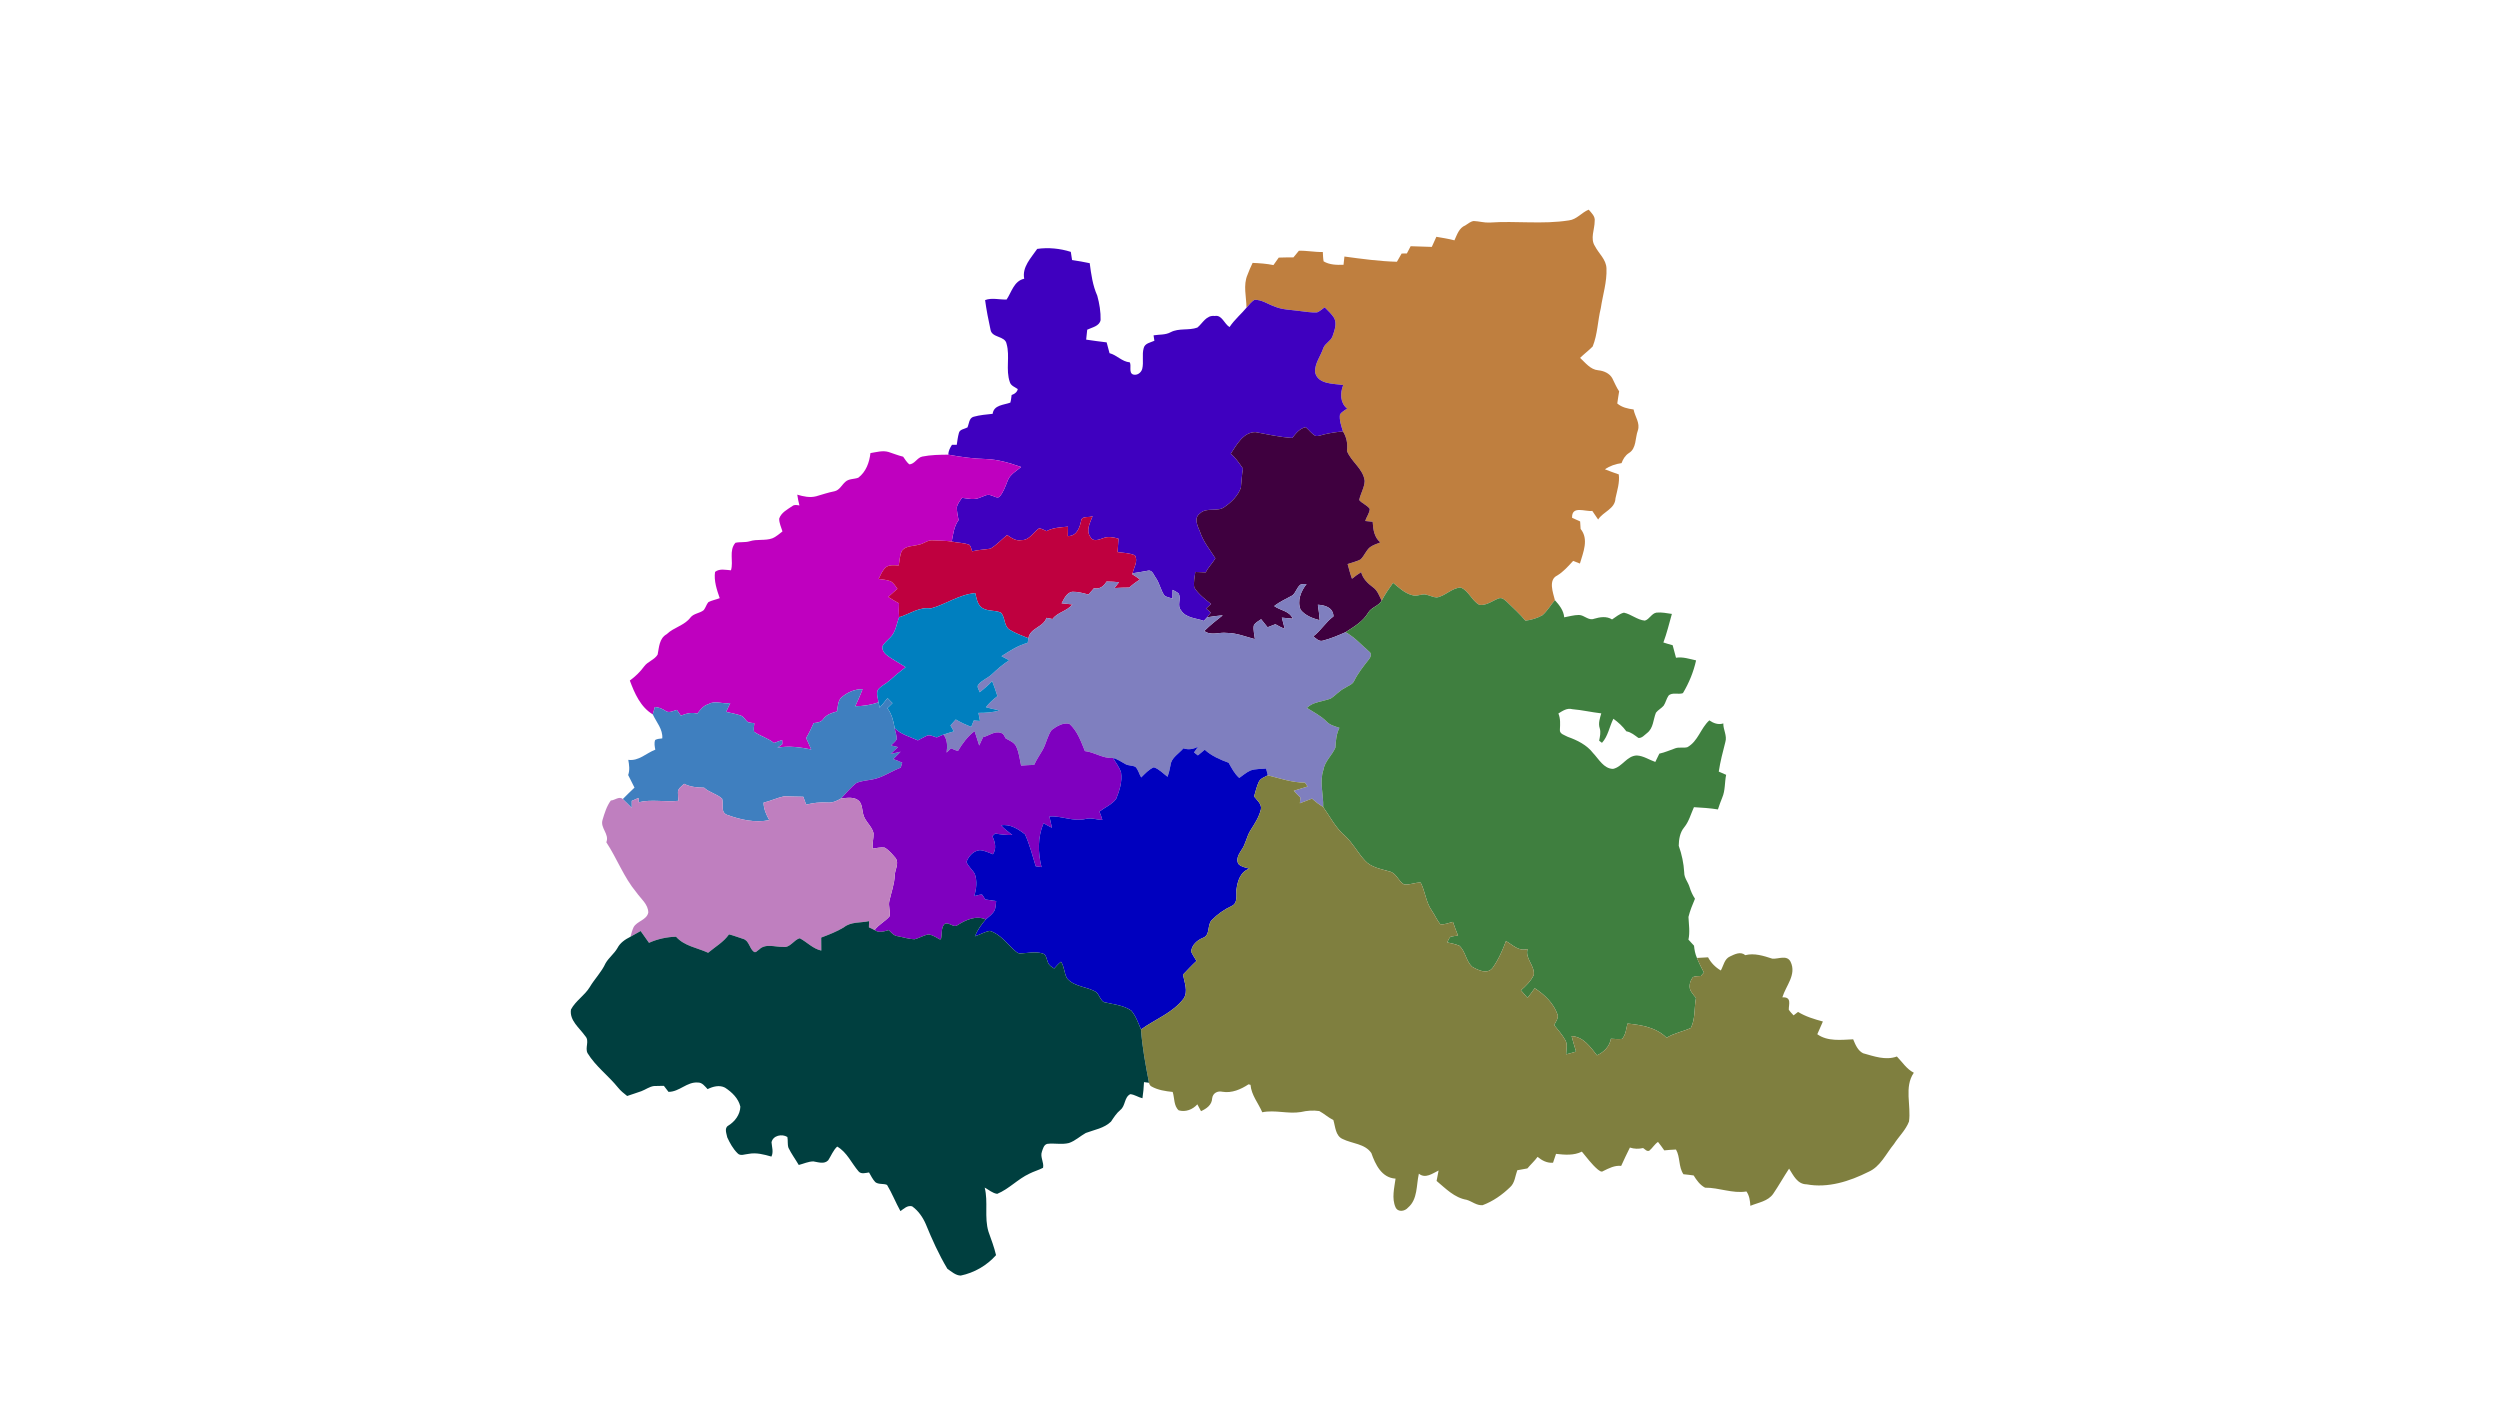 <?xml version="1.0" encoding="UTF-8" ?>
<!DOCTYPE svg PUBLIC "-//W3C//DTD SVG 1.1//EN" "http://www.w3.org/Graphics/SVG/1.1/DTD/svg11.dtd">
<svg width="1920pt" height="1080pt" viewBox="0 0 1920 1080" version="1.1" xmlns="http://www.w3.org/2000/svg">
<g id="#bf7f3ffe">
<path fill="#bf7f3f" opacity="1.00" d=" M 1204.85 169.27 C 1210.90 168.63 1214.67 163.19 1220.12 161.02 C 1222.24 163.53 1225.27 166.17 1224.71 169.82 C 1224.75 176.15 1221.08 183.19 1224.93 189.06 C 1227.85 194.77 1233.53 199.20 1233.77 206.10 C 1234.23 216.48 1230.93 226.47 1229.42 236.63 C 1227.01 246.39 1226.98 256.66 1223.19 266.09 C 1220.16 269.21 1216.60 271.80 1213.51 274.86 C 1217.63 278.61 1221.42 283.84 1227.37 284.36 C 1231.66 284.78 1236.12 286.62 1238.28 290.59 C 1240.00 293.92 1241.36 297.44 1243.50 300.55 C 1243.04 303.66 1242.46 306.74 1242.06 309.87 C 1245.59 312.89 1250.07 313.87 1254.60 314.48 C 1255.58 319.94 1259.84 324.94 1257.84 330.70 C 1255.74 336.31 1256.88 344.43 1250.98 347.96 C 1248.18 349.75 1246.46 352.62 1245.35 355.67 C 1240.81 356.34 1236.37 357.75 1232.60 360.43 C 1236.11 361.81 1239.62 363.15 1243.22 364.35 C 1244.04 370.58 1241.99 376.66 1240.69 382.69 C 1240.37 390.94 1231.25 392.89 1227.37 399.00 C 1225.81 396.79 1224.34 394.58 1222.87 392.36 C 1217.59 393.18 1206.99 387.92 1207.35 397.66 C 1209.40 398.60 1211.46 399.56 1213.55 400.47 C 1213.63 402.38 1213.75 404.30 1213.91 406.22 C 1220.38 414.13 1215.87 424.24 1213.38 432.80 C 1211.63 432.13 1209.90 431.43 1208.16 430.77 C 1204.43 434.83 1200.75 439.06 1196.00 441.96 C 1188.89 445.33 1192.75 455.19 1194.16 460.91 C 1190.89 464.71 1188.39 469.21 1184.59 472.51 C 1180.59 474.81 1176.06 476.08 1171.52 476.70 C 1167.29 471.53 1162.28 467.10 1157.52 462.44 C 1155.77 460.90 1153.71 458.65 1151.13 459.54 C 1146.20 461.29 1141.74 465.25 1136.18 464.53 C 1130.31 461.42 1128.11 453.79 1121.84 451.23 C 1114.93 451.50 1110.07 457.75 1103.40 458.87 C 1100.60 458.72 1098.07 457.29 1095.37 456.73 C 1091.77 455.73 1088.29 458.45 1084.66 457.11 C 1078.80 455.67 1074.38 451.31 1069.87 447.60 C 1066.71 452.02 1063.65 456.52 1061.11 461.33 C 1059.31 457.69 1057.95 453.48 1054.47 451.06 C 1050.44 448.07 1046.65 444.46 1045.37 439.42 C 1042.91 440.96 1040.56 442.65 1038.32 444.49 C 1036.95 440.78 1035.99 436.95 1034.96 433.15 C 1038.25 432.00 1041.76 431.34 1044.86 429.67 C 1047.79 426.95 1049.02 422.84 1052.13 420.28 C 1054.52 418.55 1057.37 417.66 1060.09 416.56 C 1055.34 412.63 1054.53 406.47 1054.22 400.71 C 1052.33 400.50 1050.43 400.31 1048.56 400.13 C 1049.37 396.96 1051.86 394.19 1051.97 390.83 C 1049.91 387.90 1046.14 386.76 1043.88 384.02 C 1044.87 379.04 1047.91 374.52 1048.07 369.37 C 1046.96 359.89 1037.66 354.69 1034.46 346.29 C 1035.18 341.03 1034.25 335.87 1031.40 331.31 C 1030.10 327.13 1028.47 322.73 1029.09 318.28 C 1030.43 316.29 1032.72 315.20 1034.63 313.81 C 1029.12 309.38 1029.16 301.81 1031.59 295.74 C 1024.13 294.47 1012.34 295.40 1010.01 286.05 C 1009.48 279.14 1014.41 273.38 1016.42 267.02 C 1017.92 263.57 1021.91 261.98 1023.32 258.44 C 1024.78 254.06 1026.94 248.83 1024.69 244.32 C 1022.76 241.13 1019.90 238.68 1017.35 236.01 C 1015.46 237.36 1013.73 239.01 1011.56 239.90 C 1007.12 240.17 1002.72 239.38 998.32 238.87 C 991.70 237.89 984.80 238.02 978.55 235.27 C 973.52 233.50 968.99 230.06 963.41 230.26 C 961.18 231.70 959.49 233.79 957.78 235.78 L 957.30 236.34 C 957.24 228.02 954.60 219.07 958.08 211.05 C 959.22 207.93 960.58 204.90 962.00 201.90 C 967.35 202.14 972.73 202.48 978.00 203.59 C 979.37 201.68 980.72 199.77 982.07 197.84 C 985.83 197.70 989.60 197.68 993.37 197.66 C 994.41 196.39 996.50 193.86 997.54 192.59 C 1003.65 192.37 1009.78 193.72 1015.93 193.54 C 1016.08 195.93 1016.09 198.34 1016.53 200.71 C 1021.05 203.44 1026.68 203.54 1031.83 203.35 C 1032.05 201.24 1032.30 199.13 1032.52 197.02 C 1045.89 198.83 1059.31 200.66 1072.83 201.04 C 1074.04 198.93 1075.27 196.83 1076.46 194.70 C 1077.79 194.70 1079.11 194.68 1080.47 194.66 C 1081.40 192.79 1082.39 190.94 1083.38 189.09 C 1088.77 189.22 1094.20 189.38 1099.62 189.62 C 1100.77 187.03 1101.94 184.45 1103.13 181.86 C 1107.76 182.68 1112.44 183.36 1117.00 184.58 C 1119.01 180.28 1120.49 175.06 1125.38 173.10 C 1127.41 171.82 1129.37 170.06 1131.84 169.74 C 1135.86 169.92 1139.88 171.12 1143.95 170.93 C 1164.22 169.49 1184.67 172.45 1204.85 169.27 Z" />
</g>
<g id="#3f00bffe">
<path fill="#3f00bf" opacity="1.00" d=" M 796.58 191.15 C 805.10 189.93 814.07 190.80 822.38 193.43 C 822.62 195.01 823.11 198.15 823.36 199.72 C 827.90 200.35 832.41 201.21 836.90 202.13 C 838.01 210.61 839.17 219.23 842.71 227.10 C 844.37 233.17 845.42 239.52 845.26 245.82 C 844.35 250.55 838.66 251.42 834.98 253.21 C 834.70 255.75 834.46 258.29 834.17 260.83 C 839.41 261.56 844.64 262.38 849.90 262.94 C 850.63 265.69 851.35 268.48 852.12 271.24 C 857.78 272.68 861.59 277.75 867.66 278.27 C 869.15 280.69 866.59 286.40 870.29 287.63 C 873.33 288.53 876.43 286.24 877.23 283.33 C 878.51 278.10 876.89 272.55 878.35 267.34 C 879.24 263.61 883.59 263.07 886.56 261.72 C 886.35 260.33 886.12 258.93 885.94 257.54 C 890.33 256.80 895.01 257.35 899.06 255.14 C 905.43 251.80 912.99 253.98 919.58 251.58 C 923.77 248.17 926.40 241.83 932.97 242.68 C 938.45 241.61 940.23 248.78 944.29 251.19 C 948.07 245.44 953.43 241.06 957.78 235.78 C 959.49 233.79 961.18 231.70 963.41 230.26 C 968.99 230.06 973.52 233.50 978.55 235.27 C 984.80 238.02 991.70 237.89 998.32 238.87 C 1002.72 239.38 1007.12 240.17 1011.56 239.90 C 1013.73 239.01 1015.46 237.36 1017.35 236.01 C 1019.90 238.68 1022.76 241.13 1024.69 244.32 C 1026.94 248.83 1024.78 254.06 1023.32 258.44 C 1021.91 261.98 1017.92 263.57 1016.42 267.02 C 1014.41 273.38 1009.48 279.14 1010.01 286.05 C 1012.34 295.40 1024.13 294.47 1031.59 295.74 C 1029.16 301.81 1029.12 309.38 1034.63 313.81 C 1032.72 315.20 1030.43 316.29 1029.09 318.28 C 1028.47 322.73 1030.10 327.13 1031.40 331.31 C 1026.46 331.78 1021.52 332.50 1016.70 333.67 C 1014.57 334.13 1012.43 335.27 1010.22 334.74 C 1007.29 333.11 1005.27 330.19 1002.77 328.07 C 998.14 329.02 995.23 332.77 992.53 336.33 C 982.93 335.76 973.57 333.62 964.17 331.86 C 954.74 331.95 949.75 341.62 945.19 348.50 C 949.09 351.61 951.76 355.83 954.59 359.86 C 953.69 364.73 953.56 369.68 953.00 374.58 C 950.78 380.63 946.09 385.39 940.89 389.01 C 935.31 393.73 926.73 389.04 921.41 394.44 C 916.69 397.96 919.76 403.99 921.53 408.23 C 924.03 415.88 929.21 422.10 933.41 428.80 C 931.20 432.56 927.95 435.63 926.02 439.60 C 923.35 439.50 920.59 439.34 917.99 439.26 C 917.58 443.21 916.47 447.27 917.20 451.22 C 920.44 456.35 925.40 460.14 930.14 463.85 C 928.85 465.00 927.58 466.18 926.32 467.35 C 927.52 468.38 928.72 469.42 929.94 470.46 C 928.98 471.69 928.02 472.92 927.03 474.11 C 926.19 475.01 925.35 475.92 924.53 476.83 C 918.60 474.66 910.79 474.74 907.06 468.78 C 903.80 465.07 907.25 460.10 905.33 455.99 C 903.98 454.64 902.15 453.94 900.54 453.01 C 900.49 455.22 900.45 457.44 900.45 459.66 C 898.32 458.94 895.84 458.76 894.13 457.17 C 891.42 453.11 890.57 448.12 887.85 444.05 C 886.30 442.21 885.13 437.61 881.83 438.26 C 877.83 438.94 873.85 439.76 869.83 440.27 C 870.75 435.85 874.26 430.94 871.63 426.53 C 867.46 424.64 862.77 424.62 858.31 424.02 C 858.53 420.57 858.76 417.12 859.00 413.68 C 855.15 412.66 851.00 411.74 847.17 413.33 C 844.07 414.41 839.59 416.38 837.50 412.53 C 833.68 407.35 837.26 401.39 839.15 396.30 C 837.03 397.90 830.84 395.79 830.34 399.85 C 829.20 405.30 827.04 411.71 820.08 411.75 C 820.05 409.32 820.12 406.90 820.21 404.48 C 814.61 404.98 808.79 405.19 803.73 407.92 C 801.86 407.13 800.08 405.94 798.03 405.76 C 793.55 408.78 790.56 415.06 784.42 414.81 C 780.13 415.72 776.75 413.04 773.47 410.90 C 769.20 414.34 765.46 418.52 760.74 421.35 C 756.05 422.17 751.23 422.21 746.59 423.43 C 746.07 421.75 745.67 419.98 744.65 418.53 C 740.33 416.71 735.44 416.97 730.93 415.90 C 732.04 410.24 732.64 404.22 736.19 399.43 C 735.55 396.20 734.86 392.93 734.86 389.63 C 735.36 386.85 737.28 384.61 738.78 382.30 C 743.22 382.85 748.07 384.18 752.39 382.24 C 755.32 381.36 758.38 378.97 761.49 380.58 C 763.43 380.95 765.64 382.86 767.56 381.60 C 770.63 378.03 772.15 373.55 773.85 369.25 C 775.61 364.39 780.43 361.84 784.21 358.68 C 775.57 355.57 766.65 352.93 757.43 352.55 C 747.60 352.34 737.89 350.95 728.25 349.18 C 728.39 346.40 729.60 343.90 731.11 341.62 C 732.33 341.60 733.55 341.60 734.79 341.60 C 735.23 338.59 735.60 335.56 736.41 332.62 C 737.01 329.65 740.76 329.51 743.01 328.27 C 744.22 325.61 744.17 320.98 747.75 320.06 C 752.50 318.75 757.45 318.31 762.35 317.81 C 763.23 310.97 770.89 311.07 775.94 309.21 C 776.51 307.31 776.64 305.33 776.92 303.38 C 779.12 302.57 781.17 301.26 781.65 298.80 C 779.46 297.24 776.33 296.29 775.54 293.42 C 772.23 283.92 775.79 273.66 773.05 264.07 C 771.91 257.75 761.76 259.67 760.72 253.21 C 759.07 245.68 757.58 238.10 756.55 230.47 C 761.75 228.47 767.61 230.25 773.08 230.03 C 776.92 224.30 778.72 215.78 786.59 214.06 C 784.83 205.07 791.92 197.99 796.58 191.15 Z" />
</g>
<g id="#3f003fff">
<path fill="#3f003f" opacity="1.00" d=" M 1002.77 328.07 C 1005.27 330.19 1007.29 333.11 1010.22 334.74 C 1012.43 335.27 1014.57 334.13 1016.70 333.67 C 1021.52 332.50 1026.46 331.78 1031.40 331.31 C 1034.25 335.87 1035.18 341.03 1034.46 346.29 C 1037.66 354.69 1046.96 359.89 1048.07 369.37 C 1047.91 374.52 1044.87 379.04 1043.88 384.02 C 1046.14 386.76 1049.91 387.90 1051.97 390.83 C 1051.86 394.19 1049.37 396.96 1048.56 400.13 C 1050.43 400.31 1052.33 400.50 1054.22 400.71 C 1054.53 406.47 1055.34 412.63 1060.09 416.56 C 1057.37 417.66 1054.52 418.55 1052.13 420.28 C 1049.02 422.84 1047.79 426.95 1044.86 429.67 C 1041.76 431.34 1038.25 432.00 1034.96 433.15 C 1035.99 436.95 1036.95 440.78 1038.32 444.49 C 1040.56 442.65 1042.91 440.96 1045.37 439.42 C 1046.65 444.46 1050.44 448.07 1054.47 451.06 C 1057.95 453.48 1059.31 457.69 1061.11 461.33 C 1058.69 465.55 1053.15 466.37 1050.73 470.62 C 1046.72 477.38 1039.79 481.38 1033.38 485.53 C 1027.74 488.03 1022.02 490.46 1016.05 492.01 C 1013.06 493.00 1010.74 490.31 1008.56 488.76 C 1014.49 484.35 1018.14 477.69 1024.13 473.38 C 1023.83 466.59 1017.71 464.75 1012.11 464.44 C 1012.71 468.39 1013.23 472.35 1013.52 476.34 C 1008.08 474.88 1002.47 472.84 998.85 468.26 C 996.08 461.32 999.12 454.02 1003.42 448.53 C 1001.86 448.61 1000.26 448.50 998.77 448.98 C 995.95 451.11 995.29 455.02 992.60 457.26 C 987.88 459.89 982.84 462.06 978.59 465.46 C 983.23 468.91 990.40 469.09 992.80 475.15 C 990.00 474.92 987.22 474.63 984.44 474.34 C 985.21 477.22 985.97 480.12 986.70 483.02 C 984.21 481.99 981.83 480.72 979.49 479.40 C 977.48 480.18 975.50 480.98 973.50 481.74 C 971.86 479.66 970.20 477.59 968.54 475.55 C 966.56 477.08 963.81 478.15 962.86 480.61 C 962.41 484.04 963.38 487.46 963.77 490.86 C 956.64 489.02 949.69 486.07 942.21 486.08 C 936.41 485.29 930.03 488.54 924.90 484.57 C 929.33 480.24 934.18 476.35 939.08 472.55 C 935.04 472.94 931.01 473.36 927.03 474.11 C 928.02 472.92 928.98 471.69 929.94 470.46 C 928.72 469.42 927.52 468.38 926.32 467.35 C 927.58 466.18 928.85 465.00 930.14 463.85 C 925.40 460.14 920.44 456.35 917.20 451.22 C 916.47 447.27 917.58 443.21 917.99 439.26 C 920.59 439.34 923.35 439.50 926.02 439.60 C 927.95 435.63 931.20 432.56 933.41 428.80 C 929.21 422.10 924.03 415.88 921.53 408.23 C 919.76 403.99 916.69 397.96 921.41 394.44 C 926.73 389.04 935.31 393.73 940.89 389.01 C 946.09 385.39 950.78 380.63 953.00 374.58 C 953.56 369.68 953.69 364.73 954.59 359.86 C 951.76 355.83 949.09 351.61 945.19 348.50 C 949.75 341.62 954.74 331.95 964.17 331.86 C 973.57 333.62 982.93 335.76 992.53 336.33 C 995.23 332.77 998.14 329.02 1002.77 328.07 Z" />
</g>
<g id="#bf00bffe">
<path fill="#bf00bf" opacity="1.00" d=" M 668.50 347.97 C 673.03 347.29 677.77 345.78 682.34 347.10 C 686.09 348.32 689.77 349.79 693.61 350.74 C 695.03 352.78 696.36 354.95 698.28 356.59 C 702.42 356.61 704.35 351.42 708.35 350.63 C 714.88 349.32 721.62 349.24 728.25 349.18 C 737.89 350.95 747.60 352.34 757.43 352.55 C 766.65 352.93 775.57 355.57 784.21 358.68 C 780.43 361.84 775.61 364.39 773.85 369.25 C 772.15 373.55 770.63 378.03 767.56 381.60 C 765.64 382.86 763.43 380.95 761.49 380.58 C 758.38 378.97 755.32 381.36 752.39 382.24 C 748.07 384.18 743.22 382.85 738.78 382.30 C 737.28 384.61 735.36 386.85 734.86 389.63 C 734.86 392.93 735.55 396.20 736.19 399.43 C 732.64 404.22 732.04 410.24 730.93 415.90 C 726.09 415.18 721.15 415.32 716.28 414.99 C 712.33 414.60 709.34 417.81 705.58 418.32 C 701.39 419.56 695.90 419.06 692.84 422.77 C 690.86 426.25 691.02 430.45 690.22 434.29 C 686.99 434.17 683.38 433.54 680.56 435.52 C 677.67 437.82 676.43 441.45 674.81 444.64 C 677.82 445.09 680.94 445.24 683.81 446.36 C 686.28 447.54 687.66 450.05 689.22 452.17 C 686.82 454.20 684.47 456.29 682.16 458.43 C 684.85 460.20 687.62 461.82 690.44 463.39 C 690.24 466.94 690.18 470.51 690.57 474.05 C 688.46 479.29 687.97 485.54 683.69 489.62 C 681.63 491.81 679.17 493.69 677.68 496.33 C 677.35 498.70 678.66 501.06 680.40 502.60 C 685.07 506.42 690.54 509.03 695.52 512.40 C 691.18 515.71 686.99 519.22 682.95 522.88 C 680.12 525.42 676.33 526.87 674.09 530.03 C 672.98 533.06 674.28 536.34 674.72 539.40 C 668.97 541.35 662.91 542.39 656.83 542.37 C 658.78 538.05 660.80 533.76 662.43 529.31 C 656.27 529.18 650.37 531.90 645.87 535.98 C 643.35 538.80 643.49 542.86 642.85 546.38 C 638.89 547.45 634.83 548.75 632.32 552.18 C 630.66 554.69 627.65 555.05 624.92 555.31 C 623.11 559.19 621.37 563.12 619.13 566.79 C 620.42 569.70 621.75 572.64 623.04 575.59 C 614.46 573.88 605.75 572.61 597.04 574.25 C 598.29 573.33 599.55 572.42 600.81 571.50 C 600.78 570.44 600.75 569.38 600.71 568.33 C 598.56 569.06 596.44 569.85 594.33 570.64 C 589.79 566.79 583.83 565.39 579.10 561.96 C 578.71 559.80 579.13 557.60 579.32 555.44 C 577.68 555.19 576.01 555.10 574.43 554.59 C 572.34 553.19 571.39 550.38 568.89 549.53 C 565.23 548.26 561.40 547.62 557.65 546.73 C 558.67 544.43 559.75 542.15 560.86 539.89 C 555.27 541.13 549.32 537.63 544.11 540.78 C 540.22 541.93 537.75 545.08 535.50 548.16 C 531.24 546.73 526.91 548.06 522.91 549.63 C 521.87 548.16 520.84 546.69 519.83 545.22 C 517.01 545.87 513.78 548.01 511.07 545.93 C 508.62 544.29 505.90 543.15 502.93 542.99 C 502.39 544.86 501.85 546.74 501.32 548.63 C 491.96 543.07 487.32 532.41 483.71 522.65 C 487.94 519.58 491.69 515.95 494.76 511.74 C 497.50 507.98 502.73 506.72 505.07 502.70 C 506.21 497.07 506.24 490.27 512.02 487.06 C 517.45 481.75 525.58 480.47 530.28 474.25 C 532.82 471.01 537.45 471.09 540.50 468.54 C 541.98 466.65 542.51 464.18 544.09 462.36 C 546.82 461.07 549.90 460.47 552.74 459.39 C 550.53 452.98 548.17 446.06 549.16 439.23 C 552.62 436.45 557.36 437.73 561.38 437.99 C 563.50 431.04 559.58 422.92 564.80 416.86 C 568.41 416.05 572.21 416.76 575.78 415.69 C 581.41 413.85 587.60 415.46 593.20 413.42 C 596.12 412.21 598.44 409.99 600.94 408.13 C 599.97 404.91 598.35 401.73 598.42 398.31 C 599.96 393.61 604.80 391.22 608.63 388.60 C 610.19 387.37 612.17 387.94 613.95 388.19 C 613.27 385.44 612.69 382.70 612.30 379.90 C 616.98 381.28 621.96 382.42 626.82 381.14 C 631.47 379.79 636.07 378.24 640.84 377.30 C 644.71 376.50 646.43 372.52 649.17 370.11 C 651.86 367.53 655.88 368.11 659.15 366.90 C 665.09 362.41 667.69 355.17 668.50 347.97 Z" />
</g>
<g id="#bf003fff">
<path fill="#bf003f" opacity="1.00" d=" M 830.34 399.85 C 830.84 395.79 837.03 397.90 839.15 396.30 C 837.26 401.39 833.68 407.35 837.50 412.53 C 839.59 416.38 844.07 414.41 847.17 413.33 C 851.00 411.74 855.15 412.66 859.00 413.68 C 858.76 417.12 858.53 420.57 858.31 424.02 C 862.77 424.62 867.46 424.64 871.63 426.53 C 874.26 430.94 870.75 435.85 869.83 440.27 C 869.77 440.46 869.64 440.84 869.58 441.03 C 871.51 442.18 873.67 443.62 875.50 445.09 C 872.53 446.87 869.79 448.97 867.23 451.27 C 863.46 451.26 859.67 451.41 855.93 451.63 C 857.08 450.13 858.25 448.64 859.42 447.14 C 856.23 446.82 853.01 446.64 849.83 446.62 C 847.77 450.17 844.49 452.77 840.15 451.76 C 838.74 453.39 837.33 455.02 835.91 456.64 C 831.83 455.46 827.63 454.38 823.37 454.48 C 819.05 455.35 817.23 459.88 815.31 463.33 C 818.06 463.57 820.81 463.84 823.55 464.20 C 819.54 469.46 812.26 470.06 808.34 475.41 C 806.79 475.11 805.24 474.80 803.70 474.50 C 801.26 481.85 790.90 482.33 789.84 490.22 C 784.93 488.16 779.83 486.39 775.28 483.58 C 770.85 480.64 772.13 474.10 768.69 470.52 C 763.72 468.23 757.29 469.96 753.12 465.89 C 750.36 463.18 749.94 459.07 749.00 455.52 C 736.63 456.50 726.47 464.18 714.85 467.29 C 706.08 465.88 698.58 471.61 690.57 474.05 C 690.18 470.51 690.24 466.94 690.44 463.39 C 687.62 461.82 684.85 460.20 682.16 458.43 C 684.47 456.29 686.82 454.20 689.22 452.17 C 687.66 450.05 686.28 447.54 683.81 446.36 C 680.94 445.24 677.82 445.09 674.81 444.64 C 676.43 441.45 677.67 437.82 680.56 435.52 C 683.38 433.54 686.99 434.17 690.22 434.29 C 691.02 430.45 690.86 426.25 692.84 422.77 C 695.90 419.06 701.39 419.56 705.58 418.32 C 709.34 417.81 712.33 414.60 716.28 414.99 C 721.15 415.32 726.09 415.18 730.93 415.90 C 735.44 416.97 740.33 416.71 744.65 418.53 C 745.67 419.98 746.07 421.75 746.59 423.43 C 751.23 422.21 756.05 422.17 760.74 421.35 C 765.46 418.52 769.20 414.34 773.47 410.90 C 776.75 413.04 780.13 415.72 784.42 414.81 C 790.56 415.06 793.55 408.78 798.03 405.76 C 800.08 405.94 801.86 407.13 803.73 407.92 C 808.79 405.19 814.61 404.98 820.21 404.48 C 820.12 406.90 820.05 409.32 820.08 411.75 C 827.04 411.71 829.20 405.30 830.34 399.85 Z" />
</g>
<g id="#7f7fbfff">
<path fill="#7f7fbf" opacity="1.00" d=" M 881.83 438.26 C 885.13 437.61 886.30 442.21 887.85 444.05 C 890.57 448.12 891.42 453.11 894.13 457.17 C 895.84 458.76 898.32 458.94 900.45 459.66 C 900.45 457.44 900.49 455.22 900.54 453.01 C 902.15 453.94 903.98 454.64 905.33 455.99 C 907.25 460.10 903.80 465.07 907.06 468.78 C 910.79 474.74 918.60 474.66 924.53 476.83 C 925.35 475.92 926.19 475.01 927.03 474.11 C 931.01 473.36 935.04 472.94 939.08 472.55 C 934.18 476.35 929.33 480.24 924.90 484.57 C 930.03 488.54 936.41 485.29 942.21 486.08 C 949.69 486.07 956.64 489.02 963.77 490.86 C 963.38 487.46 962.41 484.04 962.86 480.61 C 963.81 478.15 966.56 477.08 968.54 475.55 C 970.20 477.59 971.86 479.66 973.50 481.74 C 975.50 480.98 977.48 480.18 979.49 479.40 C 981.83 480.72 984.21 481.99 986.70 483.02 C 985.97 480.12 985.21 477.22 984.44 474.34 C 987.22 474.63 990.00 474.92 992.80 475.15 C 990.40 469.09 983.23 468.91 978.59 465.46 C 982.84 462.06 987.88 459.89 992.60 457.26 C 995.29 455.02 995.95 451.11 998.77 448.98 C 1000.26 448.50 1001.86 448.61 1003.42 448.53 C 999.12 454.02 996.08 461.32 998.85 468.26 C 1002.47 472.84 1008.08 474.88 1013.52 476.34 C 1013.23 472.35 1012.71 468.39 1012.11 464.44 C 1017.71 464.75 1023.83 466.59 1024.13 473.38 C 1018.14 477.69 1014.49 484.35 1008.56 488.76 C 1010.74 490.31 1013.06 493.00 1016.05 492.01 C 1022.02 490.46 1027.74 488.03 1033.38 485.53 C 1040.38 489.33 1045.67 495.37 1051.62 500.52 C 1053.77 502.00 1052.67 504.72 1051.34 506.36 C 1047.11 511.71 1042.84 517.08 1039.84 523.25 C 1038.48 525.87 1035.31 526.66 1033.07 528.27 C 1028.84 530.27 1025.84 534.04 1021.94 536.50 C 1015.88 538.87 1008.59 538.84 1003.69 543.65 C 1008.88 546.98 1014.50 549.73 1018.89 554.20 C 1021.48 556.95 1025.23 557.79 1028.67 558.98 C 1026.31 563.70 1025.86 568.99 1025.60 574.17 C 1023.05 580.15 1017.40 584.60 1016.36 591.32 C 1013.24 600.67 1016.54 610.28 1016.22 619.79 C 1013.14 617.93 1010.26 615.78 1007.64 613.33 C 1004.51 614.53 1001.40 615.76 998.27 616.93 C 998.40 615.46 998.56 614.00 998.72 612.54 C 996.95 610.86 995.23 609.12 993.61 607.31 C 997.15 606.25 1000.69 605.14 1004.23 604.03 C 1003.55 603.02 1002.88 602.03 1002.21 601.05 C 992.41 601.08 983.06 597.82 973.67 595.44 C 973.20 593.70 972.75 591.97 972.36 590.22 C 968.39 590.67 964.26 590.38 960.44 591.71 C 957.23 593.11 954.60 595.49 951.74 597.46 C 948.08 594.25 945.93 589.90 943.60 585.80 C 937.04 583.39 930.49 580.60 925.24 575.80 C 923.47 577.25 921.73 578.71 919.97 580.16 C 918.96 579.39 917.97 578.63 917.01 577.86 C 918.04 576.36 919.09 574.88 920.17 573.41 C 916.67 575.33 912.71 576.07 908.88 574.71 C 905.41 578.83 899.46 581.91 898.93 587.82 C 898.44 590.80 897.63 593.72 896.69 596.59 C 893.26 594.06 890.27 590.67 886.17 589.28 C 882.26 590.91 879.40 594.19 876.43 597.08 C 874.83 594.42 874.23 591.25 872.06 588.99 C 869.63 587.67 866.59 588.21 864.20 586.77 C 861.19 584.98 858.20 583.06 854.81 582.09 C 847.01 582.70 840.72 577.67 833.21 576.84 C 830.18 569.43 827.41 561.29 821.27 555.91 C 816.39 554.74 811.50 557.81 807.70 560.62 C 804.38 565.17 803.55 571.01 800.81 575.88 C 798.57 579.70 796.07 583.39 794.22 587.43 C 790.85 587.57 787.52 587.70 784.18 587.98 C 783.15 583.10 782.62 578.00 780.49 573.42 C 778.98 570.09 775.32 568.79 772.36 567.11 C 771.38 565.52 770.76 563.22 768.64 562.89 C 763.81 561.20 759.55 565.09 755.03 566.13 C 753.96 568.23 753.05 570.44 752.04 572.58 C 750.84 568.88 749.66 565.19 748.48 561.50 C 743.09 565.55 739.14 570.99 735.74 576.71 C 733.86 576.32 732.13 575.47 730.39 574.70 C 729.25 575.78 728.12 576.88 727.00 577.98 C 727.61 573.20 727.73 568.18 724.60 564.16 C 727.20 563.25 729.89 562.50 732.55 561.70 C 731.67 560.19 730.80 558.68 729.95 557.17 C 731.33 555.66 732.69 554.12 734.02 552.55 C 737.78 554.81 741.78 556.64 745.88 558.21 C 746.55 556.58 747.22 554.95 747.87 553.31 C 749.44 553.43 751.01 553.57 752.60 553.71 C 752.20 551.63 751.82 549.56 751.44 547.48 C 756.88 547.51 762.36 547.20 767.61 545.62 C 764.06 544.87 760.62 544.13 757.17 543.13 C 759.73 539.92 762.73 537.10 766.02 534.65 C 764.84 530.74 763.40 526.89 761.97 523.08 C 759.05 526.23 755.79 529.04 752.41 531.69 C 751.92 529.74 749.80 527.47 751.49 525.60 C 754.28 522.27 758.65 520.80 761.79 517.81 C 765.92 513.94 770.19 510.18 774.99 507.12 C 773.02 506.08 771.06 505.01 769.13 503.93 C 775.48 499.87 781.90 495.68 789.24 493.68 C 789.42 492.52 789.62 491.37 789.84 490.22 C 790.90 482.33 801.26 481.85 803.70 474.50 C 805.24 474.80 806.79 475.11 808.34 475.41 C 812.26 470.06 819.54 469.46 823.55 464.20 C 820.81 463.84 818.06 463.57 815.31 463.33 C 817.23 459.88 819.05 455.35 823.37 454.48 C 827.63 454.38 831.83 455.46 835.91 456.64 C 837.33 455.02 838.74 453.39 840.15 451.76 C 844.49 452.77 847.77 450.17 849.83 446.62 C 853.01 446.64 856.23 446.82 859.42 447.14 C 858.25 448.64 857.08 450.13 855.93 451.63 C 859.67 451.41 863.46 451.26 867.23 451.27 C 869.79 448.97 872.53 446.87 875.50 445.09 C 873.67 443.62 871.51 442.18 869.58 441.03 C 869.64 440.84 869.77 440.46 869.83 440.27 C 873.85 439.76 877.83 438.94 881.83 438.26 Z" />
</g>
<g id="#3f7f3fff">
<path fill="#3f7f3f" opacity="1.00" d=" M 1069.87 447.60 C 1074.38 451.31 1078.80 455.67 1084.66 457.11 C 1088.29 458.45 1091.77 455.73 1095.37 456.73 C 1098.07 457.29 1100.60 458.72 1103.40 458.87 C 1110.07 457.75 1114.93 451.50 1121.84 451.23 C 1128.11 453.79 1130.31 461.42 1136.18 464.53 C 1141.74 465.25 1146.20 461.29 1151.13 459.54 C 1153.71 458.65 1155.77 460.90 1157.52 462.44 C 1162.28 467.10 1167.29 471.53 1171.52 476.70 C 1176.06 476.08 1180.59 474.81 1184.59 472.51 C 1188.39 469.21 1190.89 464.71 1194.16 460.91 C 1197.54 464.69 1200.88 468.82 1201.31 474.10 C 1205.08 473.46 1208.80 472.29 1212.65 472.30 C 1216.78 472.36 1219.98 476.87 1224.26 475.21 C 1228.78 473.87 1233.85 473.03 1238.06 475.73 C 1241.01 473.88 1243.71 471.33 1247.19 470.53 C 1252.81 471.73 1257.43 476.10 1263.24 476.64 C 1266.80 475.64 1268.38 471.10 1272.19 470.48 C 1276.14 470.10 1280.08 470.92 1284.00 471.49 C 1281.94 478.83 1280.15 486.27 1277.48 493.43 C 1279.82 494.21 1282.20 494.88 1284.60 495.53 C 1285.38 498.73 1286.32 501.94 1287.17 505.15 C 1292.41 504.27 1297.53 506.09 1302.60 507.18 C 1300.63 516.06 1297.15 524.52 1292.49 532.33 C 1289.10 533.65 1284.00 531.40 1281.38 534.33 C 1279.81 536.67 1279.27 539.53 1277.74 541.88 C 1276.02 543.99 1273.39 545.19 1271.76 547.36 C 1269.62 552.61 1269.87 559.25 1264.93 562.99 C 1263.01 564.43 1261.03 567.01 1258.31 566.75 C 1255.41 564.68 1252.67 562.25 1249.04 561.66 C 1246.28 557.89 1242.86 554.71 1239.08 552.01 C 1235.98 558.10 1235.06 565.32 1230.32 570.50 C 1229.78 570.09 1228.68 569.27 1228.14 568.86 C 1228.75 565.73 1229.56 562.49 1228.60 559.34 C 1227.30 555.50 1228.73 551.57 1229.78 547.86 C 1222.34 547.03 1215.01 545.28 1207.55 544.66 C 1203.46 543.52 1200.06 545.99 1196.84 547.95 C 1198.52 551.85 1198.22 556.18 1198.00 560.32 C 1197.55 563.74 1201.74 564.55 1204.05 565.89 C 1211.37 568.51 1218.69 572.10 1223.53 578.42 C 1227.91 583.00 1231.69 590.38 1238.81 590.51 C 1245.90 589.03 1249.47 580.32 1257.15 580.21 C 1262.20 580.49 1266.56 583.55 1271.27 585.17 C 1272.30 583.05 1273.33 580.92 1274.37 578.80 C 1278.62 577.89 1282.61 576.08 1286.71 574.66 C 1289.66 573.62 1292.86 574.66 1295.86 573.86 C 1304.17 569.30 1306.02 559.31 1312.76 553.25 C 1315.90 555.42 1319.69 556.85 1323.50 555.59 C 1323.40 560.47 1326.57 565.01 1325.06 569.90 C 1323.13 577.41 1321.16 584.90 1320.01 592.58 C 1321.89 593.39 1323.79 594.21 1325.68 595.06 C 1324.46 600.85 1325.08 607.01 1322.69 612.52 C 1321.55 615.55 1320.29 618.54 1319.36 621.64 C 1313.27 620.63 1307.09 620.29 1300.95 619.91 C 1298.57 625.14 1297.14 630.91 1293.43 635.43 C 1290.19 639.31 1289.33 644.66 1289.27 649.56 C 1291.62 656.15 1293.09 663.02 1293.48 670.03 C 1293.38 674.20 1296.40 677.38 1297.56 681.20 C 1298.51 684.40 1299.91 687.43 1301.74 690.23 C 1299.81 694.78 1297.92 699.38 1296.74 704.20 C 1297.03 710.00 1297.98 715.88 1296.72 721.65 C 1298.13 723.17 1299.56 724.72 1301.01 726.28 C 1301.31 729.47 1301.93 732.74 1303.25 735.70 C 1304.80 739.54 1306.71 743.21 1308.59 746.91 C 1307.79 747.78 1307.02 748.67 1306.25 749.56 C 1304.24 749.70 1302.15 749.60 1300.26 750.37 C 1297.71 753.46 1296.45 758.46 1299.05 761.92 C 1300.07 763.51 1301.31 764.96 1302.52 766.43 C 1301.01 774.04 1302.16 782.45 1298.56 789.46 C 1292.53 792.31 1285.70 793.37 1279.96 796.99 C 1272.00 789.08 1260.58 787.14 1249.89 786.08 C 1248.94 790.09 1248.56 794.63 1245.82 797.89 C 1242.89 798.14 1240.06 797.95 1237.18 797.75 C 1236.16 803.77 1231.77 808.04 1226.48 810.50 C 1221.36 804.04 1216.03 796.16 1206.98 795.73 C 1208.00 799.73 1209.24 803.64 1210.41 807.61 C 1207.89 808.39 1205.37 809.12 1202.81 809.74 C 1202.85 806.11 1204.11 802.18 1202.18 798.85 C 1199.79 794.64 1196.57 790.99 1193.58 787.23 C 1194.71 784.77 1196.88 782.33 1196.31 779.46 C 1193.29 770.59 1186.36 763.90 1178.65 758.96 C 1176.87 761.47 1175.05 763.96 1173.14 766.37 C 1171.43 764.43 1169.75 762.50 1168.07 760.56 C 1171.91 757.15 1175.71 753.51 1177.94 748.80 C 1178.86 741.41 1171.05 736.27 1173.18 728.81 C 1166.62 731.02 1161.75 725.71 1156.60 722.71 C 1153.88 729.91 1150.80 737.11 1146.28 743.37 C 1142.19 748.63 1134.99 745.03 1130.49 742.39 C 1125.92 737.99 1125.53 730.82 1120.91 726.40 C 1117.88 725.07 1114.66 724.46 1111.47 723.75 C 1112.20 722.32 1112.76 720.75 1113.86 719.56 C 1115.75 718.88 1117.79 718.82 1119.78 718.55 C 1118.29 715.10 1117.13 711.53 1115.87 708.01 C 1112.69 708.73 1109.47 710.28 1106.17 709.82 C 1103.53 706.64 1102.00 702.71 1099.63 699.34 C 1095.08 692.94 1094.61 684.72 1091.10 677.86 C 1086.77 677.57 1082.61 679.88 1078.30 679.23 C 1073.82 676.72 1072.47 670.37 1067.04 669.27 C 1060.47 667.29 1053.01 666.25 1048.19 660.82 C 1042.74 654.86 1038.97 647.51 1033.02 641.97 C 1025.77 635.90 1021.58 627.36 1016.22 619.79 C 1016.54 610.28 1013.24 600.67 1016.36 591.32 C 1017.40 584.60 1023.05 580.15 1025.60 574.17 C 1025.86 568.99 1026.31 563.70 1028.67 558.98 C 1025.23 557.79 1021.48 556.95 1018.89 554.20 C 1014.50 549.73 1008.88 546.98 1003.69 543.65 C 1008.59 538.84 1015.88 538.87 1021.94 536.50 C 1025.84 534.04 1028.84 530.27 1033.07 528.27 C 1035.31 526.66 1038.48 525.87 1039.84 523.25 C 1042.84 517.08 1047.11 511.71 1051.34 506.36 C 1052.67 504.72 1053.77 502.00 1051.62 500.52 C 1045.67 495.37 1040.38 489.33 1033.38 485.53 C 1039.79 481.38 1046.72 477.38 1050.73 470.62 C 1053.15 466.37 1058.69 465.55 1061.11 461.33 C 1063.65 456.52 1066.71 452.02 1069.87 447.60 Z" />
</g>
<g id="#007fbfff">
<path fill="#007fbf" opacity="1.00" d=" M 714.85 467.29 C 726.47 464.18 736.63 456.50 749.00 455.52 C 749.94 459.07 750.36 463.18 753.12 465.89 C 757.29 469.96 763.72 468.23 768.69 470.52 C 772.13 474.10 770.85 480.64 775.28 483.58 C 779.83 486.39 784.93 488.16 789.84 490.22 C 789.62 491.37 789.42 492.52 789.24 493.68 C 781.90 495.68 775.48 499.87 769.13 503.93 C 771.06 505.01 773.02 506.08 774.99 507.12 C 770.19 510.18 765.92 513.94 761.79 517.81 C 758.65 520.80 754.28 522.27 751.49 525.60 C 749.80 527.47 751.92 529.74 752.41 531.69 C 755.79 529.04 759.05 526.23 761.97 523.08 C 763.40 526.89 764.84 530.74 766.02 534.65 C 762.73 537.10 759.73 539.92 757.17 543.13 C 760.62 544.13 764.06 544.87 767.61 545.62 C 762.36 547.20 756.88 547.51 751.44 547.48 C 751.82 549.56 752.20 551.63 752.60 553.71 C 751.01 553.57 749.44 553.43 747.87 553.31 C 747.22 554.95 746.55 556.58 745.88 558.21 C 741.78 556.64 737.78 554.81 734.02 552.55 C 732.69 554.12 731.33 555.66 729.95 557.17 C 730.80 558.68 731.67 560.19 732.55 561.70 C 729.89 562.50 727.20 563.25 724.60 564.16 C 722.81 564.83 721.09 565.61 719.35 566.37 C 716.77 565.67 713.90 563.79 711.28 565.30 C 709.12 566.36 707.00 567.47 704.90 568.63 C 698.81 565.80 691.97 564.13 687.10 559.21 C 686.23 553.75 684.85 548.39 681.51 543.87 C 682.82 542.58 684.13 541.30 685.44 540.01 C 684.16 538.72 682.89 537.45 681.62 536.17 C 679.68 538.65 677.70 541.12 675.61 543.48 C 675.30 542.12 675.01 540.75 674.72 539.40 C 674.28 536.34 672.98 533.06 674.09 530.03 C 676.33 526.87 680.12 525.42 682.95 522.88 C 686.99 519.22 691.18 515.71 695.52 512.40 C 690.54 509.03 685.07 506.42 680.40 502.60 C 678.66 501.06 677.35 498.70 677.68 496.33 C 679.17 493.69 681.63 491.81 683.69 489.62 C 687.97 485.54 688.46 479.29 690.57 474.05 C 698.58 471.61 706.08 465.88 714.85 467.29 Z" />
</g>
<g id="#3f7fbfff">
<path fill="#3f7fbf" opacity="1.00" d=" M 645.87 535.98 C 650.37 531.90 656.27 529.18 662.43 529.31 C 660.80 533.76 658.78 538.05 656.83 542.37 C 662.91 542.39 668.97 541.35 674.72 539.40 C 675.01 540.75 675.30 542.12 675.61 543.48 C 677.70 541.12 679.68 538.65 681.62 536.17 C 682.89 537.45 684.16 538.72 685.44 540.01 C 684.13 541.30 682.82 542.58 681.51 543.87 C 684.85 548.39 686.23 553.75 687.10 559.21 C 687.57 562.10 688.88 564.94 688.64 567.91 C 687.52 569.70 685.82 571.02 684.32 572.48 C 686.10 572.87 687.87 573.30 689.65 573.75 C 687.79 575.55 685.89 577.31 683.98 579.07 C 686.53 578.47 689.08 577.87 691.65 577.31 C 689.83 579.24 687.93 581.09 686.02 582.94 C 688.37 583.91 690.42 584.64 692.90 585.69 C 692.52 586.97 692.13 588.26 691.76 589.56 C 684.27 592.37 677.57 597.37 669.56 598.71 C 665.49 599.50 661.16 599.61 657.41 601.55 C 653.17 605.04 649.65 609.33 645.84 613.27 C 642.70 615.19 639.17 616.69 635.41 616.35 C 629.93 615.99 624.46 616.62 619.15 617.97 C 618.38 615.96 617.64 613.94 616.94 611.90 C 612.03 611.93 607.12 611.61 602.22 611.56 C 596.82 612.71 591.78 615.17 586.40 616.44 C 586.51 621.26 588.43 625.73 590.81 629.84 C 579.87 632.19 568.53 629.47 558.26 625.76 C 553.11 623.55 555.96 617.49 554.59 613.41 C 550.58 609.68 544.76 608.69 540.75 604.94 C 535.47 604.90 530.15 604.38 525.38 601.96 C 523.53 603.94 520.39 605.61 520.65 608.72 C 520.63 610.82 520.86 612.92 521.02 615.02 C 510.87 616.21 500.50 613.67 490.51 616.13 C 490.46 615.01 490.41 613.90 490.37 612.80 C 488.64 613.55 486.91 614.30 485.19 615.07 C 485.20 616.89 485.21 618.72 485.22 620.56 C 482.91 618.26 480.68 615.90 478.29 613.69 C 481.26 610.72 484.21 607.74 487.30 604.89 C 485.66 601.67 484.01 598.47 482.43 595.23 C 483.80 591.44 483.20 587.42 482.52 583.55 C 490.58 584.68 496.33 578.37 503.27 575.75 C 502.82 573.30 502.24 570.71 503.18 568.30 C 504.82 567.34 506.79 567.35 508.63 567.09 C 509.19 560.09 504.09 554.60 501.32 548.63 C 501.85 546.74 502.39 544.86 502.93 542.99 C 505.90 543.15 508.62 544.29 511.07 545.93 C 513.78 548.01 517.01 545.87 519.83 545.22 C 520.84 546.69 521.87 548.16 522.91 549.63 C 526.91 548.06 531.24 546.73 535.50 548.16 C 537.75 545.08 540.22 541.93 544.11 540.78 C 549.32 537.63 555.27 541.13 560.86 539.89 C 559.75 542.15 558.67 544.43 557.65 546.73 C 561.40 547.62 565.23 548.26 568.89 549.53 C 571.39 550.38 572.34 553.19 574.43 554.59 C 576.01 555.10 577.68 555.19 579.32 555.44 C 579.13 557.60 578.71 559.80 579.10 561.96 C 583.83 565.39 589.79 566.79 594.33 570.64 C 596.44 569.85 598.56 569.06 600.71 568.33 C 600.75 569.38 600.78 570.44 600.81 571.50 C 599.55 572.42 598.29 573.33 597.04 574.25 C 605.75 572.61 614.46 573.88 623.04 575.59 C 621.75 572.64 620.42 569.70 619.13 566.79 C 621.37 563.12 623.11 559.19 624.92 555.31 C 627.65 555.05 630.66 554.69 632.32 552.18 C 634.83 548.75 638.89 547.45 642.85 546.38 C 643.49 542.86 643.35 538.80 645.87 535.98 Z" />
</g>
<g id="#7f00bfff">
<path fill="#7f00bf" opacity="1.00" d=" M 807.70 560.62 C 811.50 557.81 816.39 554.74 821.27 555.91 C 827.41 561.29 830.18 569.43 833.21 576.84 C 840.72 577.67 847.01 582.70 854.81 582.09 C 856.93 585.77 859.75 589.17 860.98 593.30 C 862.04 600.26 859.76 607.25 857.19 613.61 C 853.90 617.91 848.58 620.10 844.33 623.28 C 845.21 625.37 846.06 627.49 846.62 629.70 C 842.36 629.66 838.15 627.79 833.90 628.92 C 824.52 631.33 815.40 626.36 805.96 627.06 C 806.57 629.97 807.23 632.86 807.92 635.75 C 805.75 634.59 803.57 633.45 801.41 632.32 C 796.89 642.96 797.10 654.86 799.89 665.92 C 798.40 665.70 796.91 665.49 795.43 665.30 C 792.91 657.05 790.76 648.65 787.21 640.77 C 782.03 636.73 775.74 632.64 768.81 633.87 C 771.39 636.67 774.46 638.91 777.43 641.27 C 773.02 641.42 768.62 640.88 764.29 640.13 C 763.56 640.81 762.84 641.51 762.13 642.21 C 764.25 646.58 765.51 651.71 762.59 656.07 C 759.31 654.82 756.04 653.13 752.49 652.93 C 747.63 653.36 743.79 657.61 742.26 662.00 C 743.66 665.50 746.80 667.90 748.64 671.13 C 750.62 676.72 749.87 682.65 748.27 688.20 C 750.22 687.73 752.16 687.06 754.18 686.99 C 755.15 688.12 755.83 689.46 756.60 690.75 C 759.42 691.21 762.25 691.60 765.08 692.04 C 764.76 694.41 764.79 696.90 763.86 699.14 C 762.34 702.12 759.45 703.99 757.01 706.15 C 749.68 702.79 741.66 706.50 735.42 710.49 C 732.12 713.02 728.34 707.23 725.08 709.95 C 722.74 712.86 723.54 717.20 722.83 720.62 C 722.64 720.87 722.27 721.37 722.08 721.62 C 719.18 720.09 716.36 717.97 713.03 717.67 C 709.23 718.25 705.95 720.56 702.24 721.36 C 697.86 721.22 693.64 719.74 689.34 718.99 C 686.40 718.71 684.56 716.19 682.57 714.32 C 679.02 715.28 675.02 716.71 671.69 714.29 C 674.80 709.99 679.85 707.69 683.21 703.71 C 683.92 699.79 682.13 695.83 683.03 691.92 C 684.48 685.41 686.92 679.06 687.16 672.34 C 687.25 667.93 690.67 663.26 687.91 659.11 C 685.35 656.15 682.81 652.95 679.41 650.97 C 676.34 650.53 673.27 651.37 670.24 651.72 C 669.77 647.75 671.04 643.85 670.89 639.90 C 669.61 634.32 664.13 630.79 662.91 625.16 C 662.12 621.93 662.19 618.27 660.09 615.53 C 656.46 611.61 650.59 612.72 645.84 613.27 C 649.65 609.33 653.17 605.04 657.41 601.55 C 661.16 599.61 665.49 599.50 669.56 598.71 C 677.57 597.37 684.27 592.37 691.76 589.56 C 692.13 588.26 692.52 586.97 692.90 585.69 C 690.42 584.64 688.37 583.91 686.02 582.94 C 687.93 581.09 689.83 579.24 691.65 577.31 C 689.08 577.87 686.53 578.47 683.98 579.07 C 685.89 577.31 687.79 575.55 689.65 573.75 C 687.87 573.30 686.10 572.87 684.32 572.48 C 685.82 571.02 687.52 569.70 688.64 567.91 C 688.88 564.94 687.57 562.10 687.10 559.21 C 691.97 564.13 698.81 565.80 704.90 568.63 C 707.00 567.47 709.12 566.36 711.28 565.30 C 713.90 563.79 716.77 565.67 719.35 566.37 C 721.09 565.61 722.81 564.83 724.60 564.16 C 727.73 568.18 727.61 573.20 727.00 577.98 C 728.12 576.88 729.25 575.78 730.39 574.70 C 732.13 575.47 733.86 576.32 735.74 576.71 C 739.14 570.99 743.09 565.55 748.48 561.50 C 749.66 565.19 750.84 568.88 752.04 572.58 C 753.05 570.44 753.96 568.23 755.03 566.13 C 759.55 565.09 763.81 561.20 768.64 562.89 C 770.76 563.22 771.38 565.52 772.36 567.11 C 775.32 568.79 778.98 570.09 780.49 573.42 C 782.62 578.00 783.15 583.10 784.18 587.98 C 787.52 587.70 790.85 587.57 794.22 587.43 C 796.07 583.39 798.57 579.70 800.81 575.88 C 803.55 571.01 804.38 565.17 807.70 560.62 Z" />
</g>
<g id="#0000bffe">
<path fill="#0000bf" opacity="1.00" d=" M 908.88 574.71 C 912.71 576.07 916.67 575.33 920.17 573.41 C 919.09 574.88 918.04 576.36 917.01 577.86 C 917.97 578.63 918.96 579.39 919.97 580.16 C 921.73 578.71 923.47 577.25 925.24 575.80 C 930.49 580.60 937.04 583.39 943.60 585.80 C 945.93 589.90 948.08 594.25 951.74 597.46 C 954.60 595.49 957.23 593.11 960.44 591.71 C 964.26 590.38 968.39 590.67 972.36 590.22 C 972.75 591.97 973.20 593.70 973.67 595.44 C 971.17 596.86 967.93 597.75 966.69 600.61 C 965.05 604.13 964.28 607.97 963.12 611.67 C 965.34 614.59 969.18 617.43 968.37 621.57 C 966.99 627.40 963.67 632.53 960.48 637.52 C 957.30 642.38 956.74 648.47 953.21 653.15 C 951.30 656.09 948.88 660.35 951.27 663.68 C 953.46 665.87 956.75 666.25 959.60 667.15 C 952.49 669.42 950.30 677.00 949.56 683.54 C 949.45 687.66 950.64 693.64 946.00 695.76 C 940.23 698.44 934.99 702.16 930.54 706.70 C 926.93 710.56 929.66 718.14 923.95 720.24 C 919.44 722.03 915.24 725.73 914.79 730.82 C 915.89 733.33 917.49 735.62 918.90 738.01 C 915.28 741.35 911.94 744.96 908.54 748.51 C 909.57 754.43 912.70 761.36 909.00 766.96 C 900.62 777.96 887.18 782.73 876.29 790.61 C 874.10 785.66 872.37 780.27 868.81 776.15 C 862.68 771.89 854.87 771.35 847.79 769.63 C 844.98 767.93 844.30 764.19 841.95 762.00 C 834.88 757.50 825.34 758.16 819.53 751.46 C 817.18 747.50 817.53 742.46 814.86 738.61 C 812.86 740.08 811.26 741.98 809.62 743.82 C 807.74 742.61 805.58 741.40 804.82 739.15 C 803.69 736.75 803.75 733.15 800.72 732.27 C 795.20 730.59 789.39 731.98 783.78 732.25 C 781.88 732.50 780.48 730.98 779.16 729.89 C 773.11 724.55 768.30 717.43 760.21 714.92 C 756.16 715.60 752.59 717.86 748.70 719.10 C 750.63 714.30 753.66 710.05 757.01 706.15 C 759.45 703.99 762.34 702.12 763.86 699.14 C 764.79 696.90 764.76 694.41 765.08 692.04 C 762.25 691.60 759.42 691.21 756.60 690.75 C 755.83 689.46 755.15 688.12 754.18 686.99 C 752.16 687.06 750.22 687.73 748.27 688.20 C 749.87 682.65 750.62 676.72 748.64 671.13 C 746.80 667.90 743.66 665.50 742.26 662.00 C 743.79 657.61 747.63 653.36 752.49 652.93 C 756.04 653.13 759.31 654.82 762.59 656.07 C 765.51 651.71 764.25 646.58 762.13 642.21 C 762.84 641.51 763.56 640.81 764.29 640.13 C 768.62 640.88 773.02 641.42 777.43 641.27 C 774.46 638.91 771.39 636.67 768.81 633.87 C 775.74 632.64 782.03 636.73 787.21 640.77 C 790.76 648.65 792.91 657.05 795.43 665.30 C 796.91 665.49 798.40 665.70 799.89 665.92 C 797.10 654.86 796.89 642.96 801.41 632.32 C 803.57 633.45 805.75 634.59 807.92 635.75 C 807.23 632.86 806.57 629.97 805.96 627.06 C 815.40 626.36 824.52 631.33 833.90 628.92 C 838.15 627.79 842.36 629.66 846.62 629.70 C 846.06 627.49 845.21 625.37 844.33 623.28 C 848.58 620.10 853.90 617.91 857.19 613.61 C 859.76 607.25 862.04 600.26 860.98 593.30 C 859.75 589.17 856.93 585.77 854.81 582.09 C 858.20 583.06 861.19 584.98 864.20 586.77 C 866.59 588.21 869.63 587.67 872.06 588.99 C 874.23 591.25 874.83 594.42 876.43 597.08 C 879.40 594.19 882.26 590.91 886.17 589.28 C 890.27 590.67 893.26 594.06 896.69 596.59 C 897.63 593.72 898.44 590.80 898.93 587.82 C 899.46 581.91 905.41 578.83 908.88 574.71 Z" />
</g>
<g id="#7f7f3fff">
<path fill="#7f7f3f" opacity="1.00" d=" M 973.67 595.44 C 983.06 597.82 992.41 601.08 1002.21 601.05 C 1002.88 602.03 1003.55 603.02 1004.23 604.03 C 1000.69 605.14 997.15 606.25 993.61 607.31 C 995.23 609.12 996.95 610.86 998.72 612.54 C 998.56 614.00 998.40 615.46 998.27 616.93 C 1001.40 615.76 1004.51 614.53 1007.64 613.33 C 1010.26 615.78 1013.14 617.93 1016.22 619.79 C 1021.58 627.36 1025.77 635.90 1033.02 641.97 C 1038.97 647.51 1042.74 654.86 1048.19 660.82 C 1053.01 666.25 1060.47 667.29 1067.04 669.27 C 1072.47 670.37 1073.82 676.72 1078.30 679.23 C 1082.61 679.88 1086.77 677.57 1091.10 677.86 C 1094.61 684.72 1095.08 692.94 1099.63 699.34 C 1102.00 702.71 1103.53 706.64 1106.17 709.82 C 1109.47 710.28 1112.69 708.73 1115.87 708.01 C 1117.13 711.53 1118.29 715.10 1119.78 718.55 C 1117.79 718.82 1115.75 718.88 1113.86 719.56 C 1112.76 720.75 1112.20 722.32 1111.47 723.75 C 1114.66 724.46 1117.88 725.07 1120.91 726.40 C 1125.53 730.82 1125.92 737.99 1130.49 742.39 C 1134.99 745.03 1142.19 748.63 1146.28 743.37 C 1150.80 737.11 1153.88 729.91 1156.60 722.71 C 1161.75 725.71 1166.62 731.02 1173.18 728.81 C 1171.05 736.27 1178.86 741.41 1177.94 748.80 C 1175.71 753.51 1171.91 757.15 1168.07 760.56 C 1169.75 762.50 1171.43 764.43 1173.14 766.37 C 1175.05 763.96 1176.87 761.47 1178.65 758.96 C 1186.36 763.90 1193.29 770.59 1196.31 779.46 C 1196.88 782.33 1194.71 784.77 1193.58 787.23 C 1196.57 790.99 1199.79 794.64 1202.18 798.85 C 1204.11 802.18 1202.85 806.11 1202.81 809.74 C 1205.37 809.12 1207.89 808.39 1210.41 807.61 C 1209.24 803.64 1208.00 799.73 1206.98 795.73 C 1216.03 796.16 1221.36 804.04 1226.48 810.50 C 1231.77 808.04 1236.16 803.77 1237.18 797.75 C 1240.06 797.95 1242.89 798.14 1245.82 797.89 C 1248.56 794.63 1248.94 790.09 1249.89 786.08 C 1260.58 787.14 1272.00 789.08 1279.96 796.99 C 1285.70 793.37 1292.53 792.31 1298.56 789.46 C 1302.16 782.45 1301.01 774.04 1302.52 766.43 C 1301.31 764.96 1300.07 763.51 1299.05 761.92 C 1296.45 758.46 1297.71 753.46 1300.26 750.37 C 1302.15 749.60 1304.24 749.70 1306.25 749.56 C 1307.02 748.67 1307.79 747.78 1308.59 746.91 C 1306.71 743.21 1304.80 739.54 1303.25 735.70 C 1306.09 735.61 1308.94 735.44 1311.78 735.22 C 1314.05 739.46 1317.43 742.91 1321.59 745.33 C 1323.68 741.68 1324.33 736.44 1328.61 734.57 C 1332.27 732.83 1336.78 730.47 1340.36 733.57 C 1347.38 731.76 1354.48 734.11 1361.12 736.25 C 1365.80 736.69 1372.35 733.06 1375.18 738.66 C 1379.91 748.57 1371.57 756.93 1368.85 765.96 C 1376.27 765.53 1373.70 771.41 1373.78 775.43 C 1374.80 777.03 1376.17 778.39 1377.47 779.80 C 1378.59 778.91 1379.74 778.03 1380.90 777.16 C 1386.76 780.76 1393.36 782.72 1399.98 784.52 C 1398.54 787.78 1397.08 791.02 1395.68 794.29 C 1403.66 800.01 1414.02 798.58 1423.24 798.19 C 1424.90 802.19 1426.73 806.84 1430.83 808.89 C 1439.28 811.24 1448.14 814.56 1456.81 811.39 C 1460.99 815.69 1464.26 821.03 1469.82 823.86 C 1462.24 834.76 1467.87 849.13 1466.10 861.36 C 1463.63 867.86 1458.27 872.81 1454.59 878.61 C 1448.46 885.99 1444.22 895.97 1434.96 899.99 C 1420.52 907.26 1403.80 912.61 1387.53 909.57 C 1380.34 909.52 1377.29 902.62 1374.02 897.51 C 1369.82 903.86 1366.12 910.53 1361.83 916.82 C 1357.82 922.61 1350.36 923.53 1344.28 926.07 C 1344.05 922.22 1343.55 918.27 1341.28 915.05 C 1330.52 916.80 1320.24 912.03 1309.51 912.14 C 1305.64 910.14 1302.94 906.36 1300.72 902.74 C 1298.01 902.33 1295.54 902.12 1292.88 901.81 C 1288.97 896.06 1290.54 888.73 1287.16 882.84 C 1283.93 882.87 1281.23 883.28 1278.15 883.49 C 1276.58 881.28 1275.04 879.03 1273.34 876.98 C 1270.69 878.80 1269.10 881.73 1266.64 883.75 C 1264.72 884.56 1263.33 882.54 1261.89 881.69 C 1258.53 882.51 1255.04 882.42 1251.77 881.32 C 1249.36 885.94 1247.29 890.71 1245.07 895.41 C 1240.09 894.85 1235.61 897.24 1231.30 899.34 C 1229.78 900.59 1228.14 898.84 1226.98 898.06 C 1222.34 894.10 1218.76 889.09 1214.87 884.45 C 1208.71 887.55 1201.66 886.92 1195.03 886.17 C 1194.25 888.43 1193.48 890.69 1192.73 892.97 C 1188.12 893.36 1184.24 891.26 1180.86 888.47 C 1178.53 891.67 1175.56 894.31 1173.04 897.35 C 1170.36 897.76 1167.91 898.36 1165.28 898.75 C 1163.65 903.07 1163.45 908.47 1159.77 911.75 C 1153.68 917.64 1146.62 922.61 1138.64 925.58 C 1134.01 925.96 1130.52 922.64 1126.35 921.44 C 1117.02 919.89 1110.23 912.75 1103.30 906.96 C 1103.78 904.26 1104.31 901.61 1104.84 898.95 C 1100.15 901.22 1094.71 905.46 1089.69 901.38 C 1087.66 910.12 1088.91 921.01 1081.39 927.41 C 1078.94 930.34 1073.69 931.22 1071.79 927.23 C 1068.70 920.29 1070.82 912.39 1071.79 905.18 C 1061.12 904.58 1056.27 894.30 1053.20 885.56 C 1048.34 878.34 1038.37 878.35 1031.24 874.79 C 1025.59 872.44 1025.57 865.20 1024.02 860.19 C 1020.13 858.32 1016.98 855.29 1013.20 853.29 C 1008.53 852.59 1003.68 852.96 999.09 854.04 C 989.18 855.69 979.31 852.20 969.42 854.22 C 966.39 847.18 961.06 841.09 960.40 833.16 C 959.88 833.01 959.38 832.87 958.89 832.75 C 952.96 836.65 946.03 839.69 938.80 838.47 C 935.18 837.63 931.52 839.37 930.95 843.43 C 930.74 848.70 926.56 851.45 922.38 853.38 C 921.44 851.62 920.50 849.87 919.57 848.13 C 915.98 852.11 910.59 854.26 905.28 852.76 C 901.34 849.34 902.12 843.23 900.62 838.62 C 895.08 838.04 889.38 837.20 884.45 834.47 C 883.25 833.94 882.72 832.73 882.43 831.56 C 879.83 818.00 877.21 804.40 876.29 790.61 C 887.18 782.73 900.62 777.96 909.00 766.96 C 912.70 761.36 909.57 754.43 908.54 748.51 C 911.94 744.96 915.28 741.35 918.90 738.01 C 917.49 735.62 915.89 733.33 914.79 730.82 C 915.24 725.73 919.44 722.03 923.95 720.24 C 929.66 718.14 926.93 710.56 930.54 706.70 C 934.99 702.16 940.23 698.44 946.00 695.76 C 950.64 693.64 949.45 687.66 949.56 683.54 C 950.30 677.00 952.49 669.42 959.60 667.15 C 956.75 666.25 953.46 665.87 951.27 663.68 C 948.88 660.35 951.30 656.09 953.21 653.15 C 956.74 648.47 957.30 642.38 960.48 637.52 C 963.67 632.53 966.99 627.40 968.37 621.57 C 969.18 617.43 965.34 614.59 963.12 611.67 C 964.28 607.97 965.05 604.13 966.69 600.61 C 967.93 597.75 971.17 596.86 973.67 595.44 Z" />
</g>
<g id="#bf7fbfff">
<path fill="#bf7fbf" opacity="1.00" d=" M 520.65 608.72 C 520.39 605.61 523.53 603.94 525.38 601.96 C 530.15 604.38 535.47 604.90 540.75 604.94 C 544.76 608.69 550.58 609.68 554.59 613.41 C 555.96 617.49 553.11 623.55 558.26 625.76 C 568.53 629.47 579.87 632.19 590.81 629.84 C 588.43 625.73 586.51 621.26 586.40 616.44 C 591.78 615.17 596.82 612.71 602.22 611.56 C 607.12 611.61 612.03 611.93 616.94 611.90 C 617.64 613.94 618.38 615.96 619.15 617.97 C 624.46 616.62 629.93 615.99 635.41 616.35 C 639.17 616.69 642.70 615.19 645.84 613.27 C 650.59 612.72 656.46 611.61 660.09 615.53 C 662.19 618.27 662.12 621.93 662.91 625.16 C 664.13 630.79 669.61 634.32 670.89 639.90 C 671.04 643.85 669.77 647.75 670.24 651.72 C 673.27 651.37 676.34 650.53 679.41 650.97 C 682.81 652.95 685.35 656.15 687.91 659.11 C 690.67 663.26 687.25 667.93 687.16 672.34 C 686.92 679.06 684.48 685.41 683.03 691.92 C 682.13 695.83 683.92 699.79 683.21 703.71 C 679.85 707.69 674.80 709.99 671.69 714.29 C 670.23 713.58 668.78 712.86 667.32 712.18 C 667.35 710.59 667.39 709.00 667.43 707.43 C 660.98 708.87 653.58 707.75 648.13 712.15 C 642.68 715.49 636.65 717.80 630.68 720.05 C 630.72 723.38 630.75 726.70 630.75 730.04 C 624.33 728.64 619.80 723.54 614.24 720.58 C 609.57 721.76 606.82 728.24 601.27 727.21 C 595.23 727.35 587.73 724.34 582.90 729.34 C 581.68 729.96 580.46 732.02 578.99 731.00 C 575.45 728.35 575.37 722.33 570.66 721.04 C 567.04 719.95 563.54 718.48 559.87 717.60 C 555.68 723.57 549.32 727.11 543.84 731.72 C 535.51 727.84 525.51 726.62 519.19 719.39 C 512.01 719.59 504.98 721.15 498.43 724.09 C 496.33 721.04 494.15 718.04 492.01 715.02 C 489.43 716.52 486.82 717.99 484.20 719.42 C 484.88 716.92 485.51 714.39 486.62 712.05 C 489.28 707.34 496.65 706.62 497.88 700.89 C 497.91 694.49 492.01 690.09 488.71 685.30 C 479.05 673.72 473.89 659.35 465.65 646.86 C 468.27 640.55 460.69 635.91 462.79 629.55 C 464.32 624.43 465.94 619.09 469.14 614.75 C 471.84 614.80 475.76 611.12 478.29 613.69 C 480.68 615.90 482.91 618.26 485.22 620.56 C 485.21 618.72 485.20 616.89 485.19 615.07 C 486.91 614.30 488.64 613.55 490.37 612.80 C 490.41 613.90 490.46 615.01 490.51 616.13 C 500.50 613.67 510.87 616.21 521.02 615.02 C 520.86 612.92 520.63 610.82 520.65 608.72 Z" />
</g>
<g id="#003f3fff">
<path fill="#003f3f" opacity="1.00" d=" M 735.42 710.49 C 741.66 706.50 749.68 702.79 757.01 706.15 C 753.66 710.05 750.63 714.30 748.70 719.10 C 752.59 717.86 756.16 715.60 760.21 714.92 C 768.30 717.43 773.11 724.55 779.16 729.89 C 780.48 730.98 781.88 732.50 783.78 732.25 C 789.39 731.98 795.20 730.59 800.72 732.27 C 803.75 733.15 803.69 736.75 804.82 739.15 C 805.58 741.40 807.74 742.61 809.62 743.82 C 811.26 741.98 812.86 740.08 814.86 738.61 C 817.53 742.46 817.18 747.50 819.53 751.46 C 825.34 758.16 834.88 757.50 841.95 762.00 C 844.30 764.19 844.98 767.93 847.79 769.63 C 854.87 771.35 862.68 771.89 868.81 776.15 C 872.37 780.27 874.10 785.66 876.29 790.61 C 877.21 804.40 879.83 818.00 882.43 831.56 C 881.13 831.39 879.86 831.23 878.59 831.07 C 878.38 835.21 878.05 839.35 877.40 843.45 C 874.14 842.74 871.39 840.60 868.05 840.32 C 863.34 842.69 864.44 849.27 860.48 852.39 C 857.47 854.90 855.40 858.19 853.25 861.40 C 847.97 866.52 840.47 867.63 833.87 870.13 C 829.48 872.58 825.77 876.20 820.93 877.84 C 815.45 879.22 809.82 877.79 804.32 878.48 C 801.62 879.12 800.99 882.25 800.18 884.49 C 798.67 888.62 801.93 892.72 801.07 896.86 C 797.68 898.66 793.93 899.63 790.53 901.39 C 781.66 905.52 774.92 913.13 765.85 916.88 C 762.22 916.39 759.36 913.71 756.24 912.07 C 759.05 923.12 755.81 934.90 759.14 945.89 C 761.23 951.85 763.52 957.78 764.96 963.96 C 757.87 971.94 748.27 977.47 737.85 979.64 C 733.94 979.59 730.66 976.49 727.59 974.44 C 721.03 963.49 715.78 951.77 710.94 939.97 C 708.65 934.70 705.18 929.79 700.48 926.43 C 696.77 925.52 694.24 928.33 691.52 930.12 C 687.87 923.53 685.12 916.46 681.25 910.01 C 678.48 908.76 674.76 909.88 672.22 907.86 C 670.19 905.69 668.87 902.99 667.42 900.44 C 664.77 900.74 661.49 902.03 659.40 899.64 C 653.90 893.26 650.54 884.95 642.96 880.56 C 639.83 883.51 638.36 887.58 636.07 891.10 C 632.97 894.33 628.40 892.53 624.65 891.96 C 620.78 892.00 617.16 893.76 613.45 894.70 C 610.86 890.28 607.78 886.13 605.54 881.52 C 604.65 878.83 605.26 875.95 604.71 873.21 C 600.54 870.58 593.62 872.05 592.53 877.27 C 592.81 880.94 594.20 884.70 592.45 888.26 C 586.75 886.62 580.81 885.01 574.83 886.19 C 572.06 886.35 568.60 888.18 566.38 885.65 C 562.94 882.25 560.54 877.85 558.54 873.52 C 558.09 870.92 556.04 866.39 559.26 864.52 C 564.38 861.40 568.38 856.09 568.60 849.95 C 567.16 843.57 562.10 838.75 556.79 835.30 C 552.53 833.07 547.49 834.44 543.43 836.45 C 541.37 834.32 539.35 831.32 536.05 831.39 C 527.58 830.64 521.82 838.58 513.41 838.55 C 512.24 836.99 511.04 835.45 509.85 833.92 C 507.29 834.09 504.71 833.89 502.16 834.08 C 498.66 834.58 495.78 836.84 492.52 838.05 C 488.94 839.39 485.25 840.43 481.65 841.72 C 479.16 839.77 476.66 837.79 474.69 835.31 C 467.28 826.11 457.47 819.01 451.25 808.84 C 449.04 804.67 453.03 799.29 449.40 795.65 C 445.07 789.41 437.23 783.78 438.50 775.32 C 442.03 768.62 448.98 764.57 452.91 758.13 C 456.65 751.78 462.02 746.53 465.08 739.76 C 467.56 735.48 471.70 732.46 474.17 728.15 C 476.28 724.00 480.17 721.45 484.20 719.42 C 486.82 717.99 489.43 716.52 492.01 715.02 C 494.15 718.04 496.33 721.04 498.43 724.09 C 504.98 721.15 512.01 719.59 519.19 719.39 C 525.51 726.62 535.51 727.84 543.84 731.72 C 549.32 727.11 555.68 723.57 559.87 717.60 C 563.54 718.48 567.04 719.95 570.66 721.04 C 575.37 722.33 575.45 728.35 578.99 731.00 C 580.46 732.02 581.68 729.96 582.90 729.34 C 587.73 724.34 595.23 727.35 601.27 727.21 C 606.82 728.24 609.57 721.76 614.24 720.58 C 619.80 723.54 624.33 728.64 630.75 730.04 C 630.75 726.70 630.72 723.38 630.68 720.05 C 636.65 717.80 642.68 715.49 648.13 712.15 C 653.58 707.75 660.98 708.87 667.43 707.43 C 667.39 709.00 667.35 710.59 667.32 712.18 C 668.78 712.86 670.23 713.58 671.69 714.29 C 675.02 716.71 679.02 715.28 682.57 714.32 C 684.56 716.19 686.40 718.71 689.34 718.99 C 693.64 719.74 697.86 721.22 702.24 721.36 C 705.95 720.56 709.23 718.25 713.03 717.67 C 716.36 717.97 719.18 720.09 722.08 721.62 C 722.27 721.37 722.64 720.87 722.83 720.62 C 723.54 717.20 722.74 712.86 725.08 709.95 C 728.34 707.23 732.12 713.02 735.42 710.49 Z" />
</g>
</svg>
